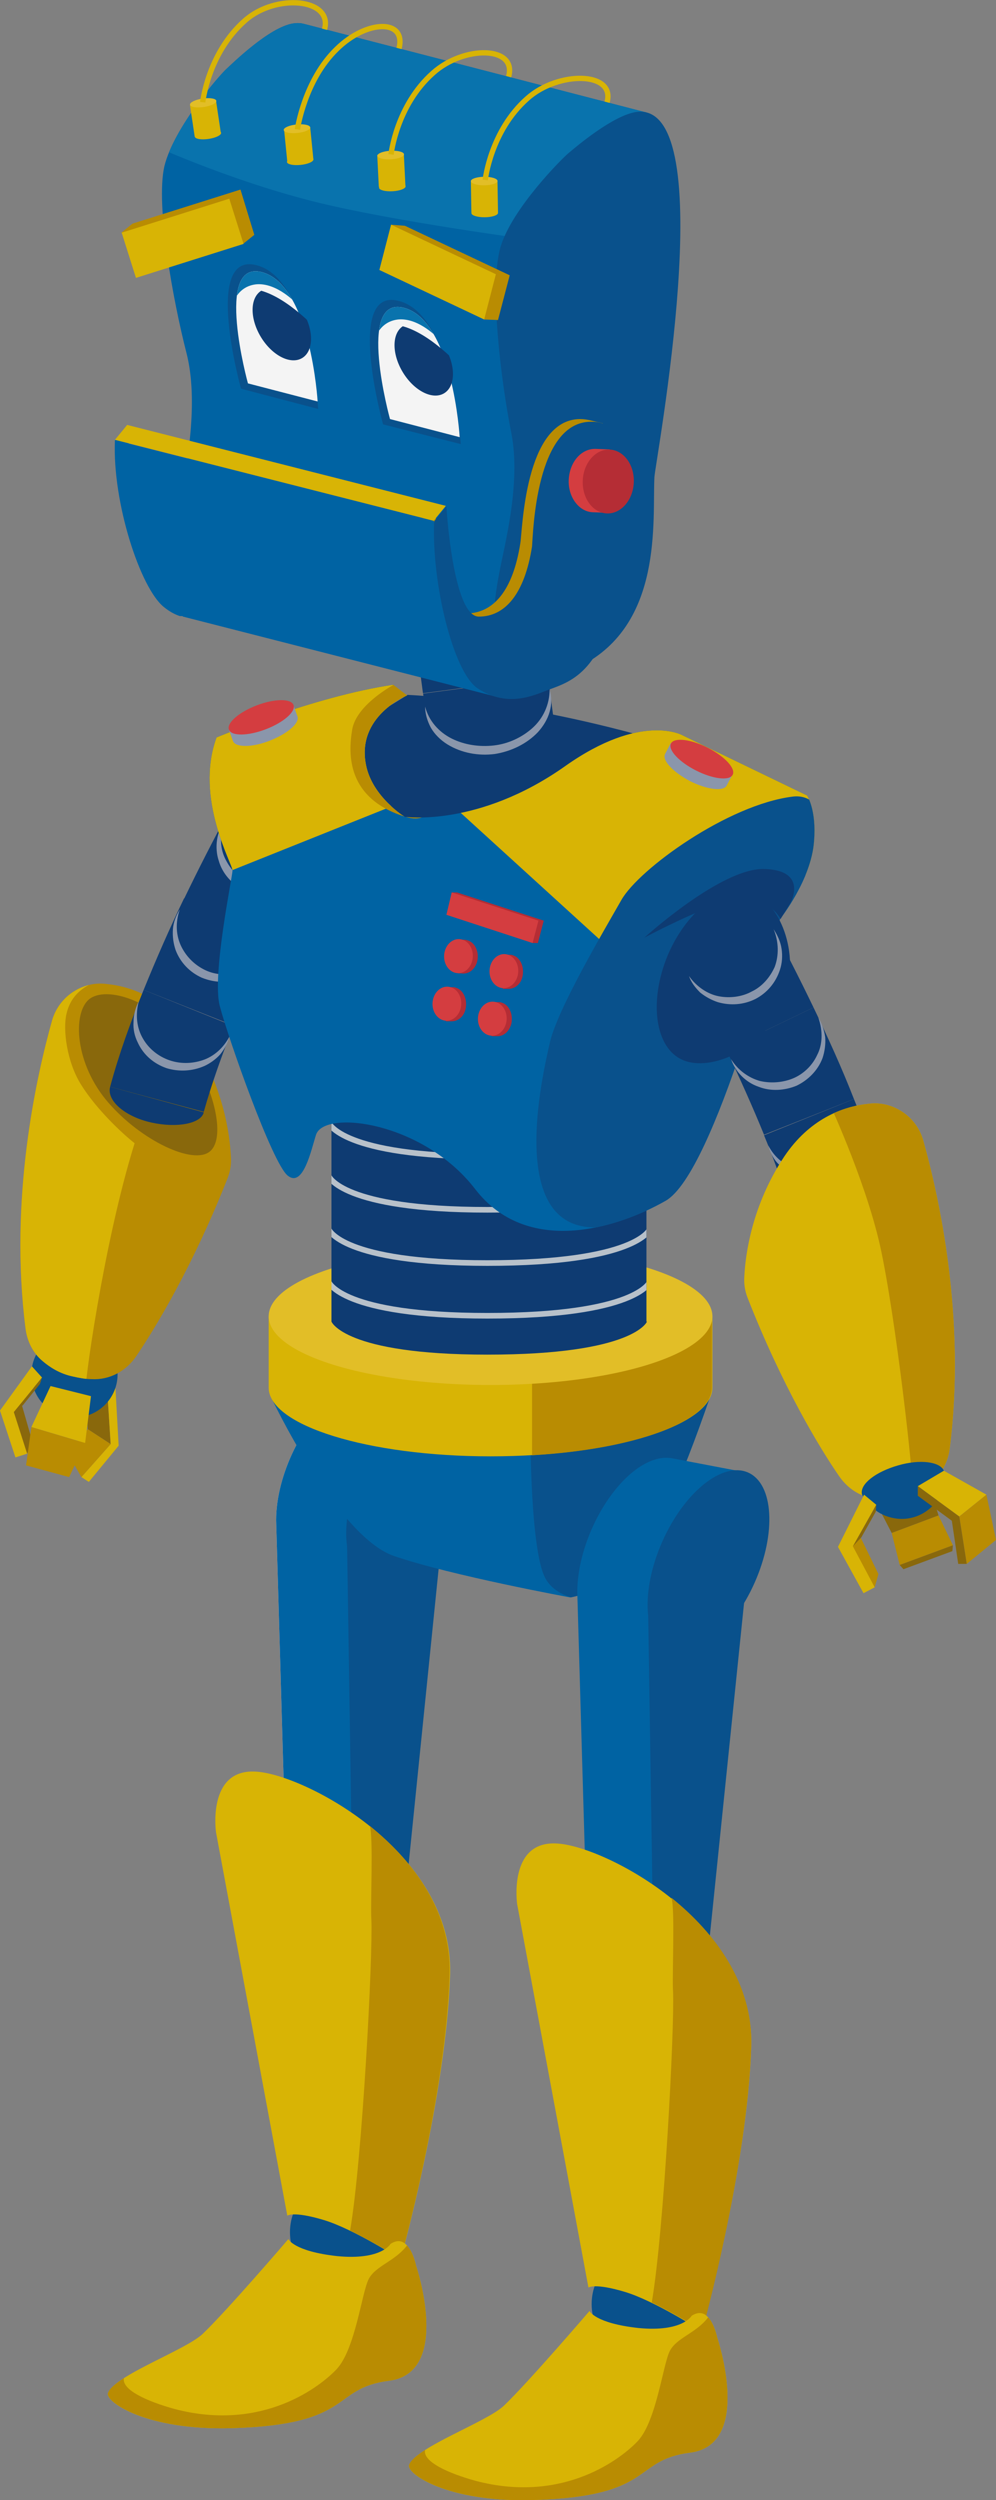 <?xml version="1.0" encoding="utf-8"?>
<!-- Generator: Adobe Illustrator 26.3.1, SVG Export Plug-In . SVG Version: 6.00 Build 0)  -->
<svg version="1.1" id="Layer_1" xmlns="http://www.w3.org/2000/svg" xmlns:xlink="http://www.w3.org/1999/xlink" x="0px" y="0px"
   viewBox="0 0 187.2 469.5" style="enable-background:new 0 0 187.2 469.5;" xml:space="preserve">
<rect x="0" y="0" width="187.2" height="469.5" fill="#808080" stroke="none"/>
<style type="text/css">
  .st0{fill:#89680C;}
  .st1{fill:#D8B405;}
  .st2{fill:#B98C02;}
  .st3{fill:#09518C;}
  .st4{clip-path:url(#SVGID_00000151501098289868047390000017706229514137453959_);fill:#B98C02;}
  .st5{clip-path:url(#SVGID_00000151501098289868047390000017706229514137453959_);fill:#D8B405;}
  .st6{clip-path:url(#SVGID_00000151501098289868047390000017706229514137453959_);fill:#89680C;}
  .st7{fill:#0E3B72;}
  .st8{fill:#8A96AB;}
  .st9{clip-path:url(#SVGID_00000017497574370562801860000005670477622465548722_);fill:#0063A3;}
  .st10{fill:#B8C1CA;}
  .st11{clip-path:url(#SVGID_00000031170791120896777950000010610497090605257647_);fill:#0063A3;}
  .st12{clip-path:url(#SVGID_00000031170791120896777950000010610497090605257647_);fill:#09518C;}
  .st13{fill:#E2BE27;}
  .st14{clip-path:url(#SVGID_00000088092184922516786630000005019846919019796613_);fill:#0E3B72;}
  .st15{clip-path:url(#SVGID_00000088092184922516786630000005019846919019796613_);}
  .st16{fill:none;stroke:#B8C1CA;stroke-width:1.057;stroke-miterlimit:10;}
  .st17{clip-path:url(#SVGID_00000181788682151839320770000014368407364081500050_);fill:#0063A3;}
  .st18{clip-path:url(#SVGID_00000181788682151839320770000014368407364081500050_);fill:#D8B405;}
  .st19{clip-path:url(#SVGID_00000181788682151839320770000014368407364081500050_);fill:#09518C;}
  .st20{clip-path:url(#SVGID_00000181788682151839320770000014368407364081500050_);fill:#B98C02;}
  .st21{clip-path:url(#SVGID_00000063609982011360806220000015275730540365288863_);fill:#0063A3;}
  .st22{clip-path:url(#SVGID_00000151541113266833774040000003795238700355022244_);fill:#D8B405;}
  .st23{clip-path:url(#SVGID_00000151541113266833774040000003795238700355022244_);fill:#B98C02;}
  .st24{clip-path:url(#SVGID_00000151541113266833774040000003795238700355022244_);fill:#8A96AB;}
  .st25{fill:#D43D40;}
  .st26{fill:#B52D35;}
  .st27{clip-path:url(#SVGID_00000172440617619840138090000007213232983254675126_);fill:#0063A3;}
  .st28{clip-path:url(#SVGID_00000172440617619840138090000007213232983254675126_);fill:#0973AD;}
  .st29{fill:#0063A3;}
  .st30{fill:none;stroke:#D8B405;stroke-miterlimit:10;}
  .st31{clip-path:url(#SVGID_00000100354830327256149200000002408342906193577610_);fill:#F4F4F4;}
  .st32{clip-path:url(#SVGID_00000100354830327256149200000002408342906193577610_);fill:#0E3B72;}
  .st33{clip-path:url(#SVGID_00000100354830327256149200000002408342906193577610_);fill:#0973AD;}
  .st34{clip-path:url(#SVGID_00000069371279535198323210000014449795227610996876_);fill:#F4F4F4;}
  .st35{clip-path:url(#SVGID_00000069371279535198323210000014449795227610996876_);fill:#0E3B72;}
  .st36{clip-path:url(#SVGID_00000069371279535198323210000014449795227610996876_);fill:#0973AD;}
</style>
<g>
  <g>
    <g>
      <g>
        <polygon class="st0" points="20.2,261.8 15.9,260.5 16.5,268.4 20.8,271.2         "/>
        <polygon class="st1" points="21.7,260.7 20.2,261.8 20.8,271.2 15.3,277.4 16.7,278.3 22.3,271.5         "/>
        <polygon class="st2" points="15.3,277.4 12.7,272.9 16.5,268.4 20.8,271.2         "/>
      </g>
      <circle class="st3" cx="14" cy="258.1" r="8.1"/>
      <g>
        <polygon class="st0" points="5.1,273 6.1,270.8 3.8,262.8 1.8,265         "/>
        <polygon class="st1" points="6,256.6 0,264.9 2.9,273.7 5.1,273 2.6,265.2 7.9,258.7         "/>
        <polygon class="st0" points="2.6,265.2 4.3,263.9 7.5,259.9 7.9,258.7         "/>
      </g>
      <g>
        <polygon class="st1" points="9.5,260.3 17.1,262.2 16,271 5.9,268         "/>
        <polyline class="st2" points="15.3,270.8 16,271 13,277.4 4.9,275.2 5.9,268 15.3,270.8         "/>
      </g>
    </g>
    <g>
      <defs>
        <path id="SVGID_1_" d="M42.8,221.2c0.5-1.3,0.7-2.6,0.6-4c-0.2-4.1-1.4-13.3-7.5-22.5c-4.7-7-10.9-9.4-15.8-9.9
          c-2.1-0.3-4.2,0.2-5.9,1.2c-2.1,1.2-3.7,3.2-4.4,5.6c-3,10.7-8.1,33.5-5,57.9c0.3,2.4,1.4,4.6,3.2,6.1c1.4,1.2,3.3,2.4,5.7,2.9
          c1.3,0.3,2.5,0.5,3.5,0.5c3.4,0.2,6.5-1.5,8.4-4.3C29.2,249.4,36.3,237.7,42.8,221.2z"/>
      </defs>
      <clipPath id="SVGID_00000124146405861066471000000011120072461732735907_">
        <use xlink:href="#SVGID_1_"  style="overflow:visible;"/>
      </clipPath>
      <polygon style="clip-path:url(#SVGID_00000124146405861066471000000011120072461732735907_);fill:#B98C02;" points="31.5,182.7 
        46.1,197 47.8,215.2 38.8,240.8 24.2,264 0.3,259.4 0.6,216.9 10.6,178.7       "/>
      <path style="clip-path:url(#SVGID_00000124146405861066471000000011120072461732735907_);fill:#D8B405;" d="M28,183.4
        c-10.3-0.7-14.5,2.5-15.5,7c-0.7,2.8,0,9,2.8,13.4c2.9,4.6,7.6,9,10,10.9c-5.9,18.9-9.7,46.9-9.2,46.8L2,255.7
        c0,0-3.6-60.1,1.7-68.7C8.9,178.4,28,183.4,28,183.4z"/>
      <path style="clip-path:url(#SVGID_00000124146405861066471000000011120072461732735907_);fill:#89680C;" d="M16.7,187.7
        c-3.1,2.7-2.6,12.1,3.6,19.3s16.1,11.9,19.2,9.2c3.1-2.7,0.6-12.7-5-20.6C29.2,187.9,19.9,185,16.7,187.7z"/>
    </g>
  </g>
  <g>
    <g>
      <g>
        <g>
          <path class="st7" d="M43.2,152.2c1.2-2.2,5.8-2,10.2,0.5c4.3,2.5,7,6.2,5.8,8.3L43.2,152.2z"/>
        </g>
        <g>
          <g>
            <path class="st7" d="M34.6,168.8c2.7-5.6,5.5-11.1,8.5-16.6l16,8.8c-2.8,5.2-5.5,10.4-8.1,15.7L34.6,168.8z"/>
          </g>
          <g>
            <path class="st8" d="M58.2,162.8c-0.4,1.2-1.2,2.2-2.1,3.1c-0.9,0.9-2.1,1.5-3.3,1.8c-2.4,0.7-5,0.5-7.1-0.6
              c-2.1-1.1-3.9-3-4.6-5.5c-0.4-1.2-0.5-2.6-0.3-3.9c0.2-1.3,0.7-2.6,1.5-3.7c-1,2.4-1,5-0.1,7c0.9,2,2.4,3.7,4.3,4.6
              c1.9,1,4.1,1.3,6.2,0.9C54.7,166.2,56.7,164.9,58.2,162.8z"/>
          </g>
        </g>
        <g>
          <g>
            <path class="st7" d="M27,185.9c2.4-5.9,4.9-11.6,7.6-17.2l16.4,7.9c-2.6,5.3-5,10.7-7.1,16L27,185.9z"/>
          </g>
          <g>
            <path class="st8" d="M50.2,178.6c-0.4,1.2-1.1,2.3-2,3.2c-0.9,0.9-2,1.6-3.2,2c-2.4,0.9-4.9,0.7-7.1-0.2c-2.2-1-4-2.8-4.9-5.2
              c-0.4-1.2-0.6-2.5-0.5-3.9c0.1-1.3,0.6-2.6,1.3-3.7c-0.9,2.5-0.7,5,0.3,7c1,2,2.6,3.5,4.5,4.4c1.9,0.9,4.1,1,6.3,0.5
              C46.9,182.1,48.8,180.7,50.2,178.6z"/>
          </g>
        </g>
        <g>
          <g>
            <path class="st7" d="M20.7,204.1c1.7-6.3,3.9-12.3,6.3-18.2l16.9,6.8c-2.2,5.4-4.1,10.8-5.6,16.1L20.7,204.1z"/>
          </g>
          <g>
            <path class="st8" d="M43.1,194.7c-0.3,1.2-0.9,2.3-1.7,3.3c-0.8,0.9-1.9,1.7-3,2.2c-2.3,1-4.8,1.1-7.1,0.4
              c-2.3-0.8-4.3-2.4-5.4-4.8c-0.6-1.2-0.9-2.5-0.8-3.9c0-1.4,0.4-2.7,1-3.9c-0.7,2.6-0.4,5.1,0.8,7.1c1.1,1.9,2.9,3.3,4.9,4
              c2,0.7,4.2,0.7,6.3,0C40.2,198.4,42,196.8,43.1,194.7z"/>
          </g>
        </g>
        <g>
          <path class="st7" d="M20.7,204.1c-0.7,2.6,2.8,5.6,7.7,6.7c4.9,1.1,9.4,0.2,9.9-1.9L20.7,204.1z"/>
        </g>
      </g>
    </g>
  </g>
  <g>
    <circle class="st3" cx="64.8" cy="419.2" r="10.3"/>
    <g>
      <g>
        <defs>
          <path id="SVGID_00000050623114916156263070000011793338349472470694_" d="M74.5,272.6c0.1-0.5,0.1-1,0.2-1.5l8.3-8.2l-13.1-2.5
            l0,0c-1.9-0.4-4.1,0.1-6.6,1.8c-6.3,4.4-11.4,14.8-11.4,23.3l2,69c-0.6,1.8,14.1,5.1,14.1,5.1L74.5,272.6z"/>
        </defs>
        <use xlink:href="#SVGID_00000050623114916156263070000011793338349472470694_"  style="overflow:visible;fill:#DDDDDD;"/>
        <clipPath id="SVGID_00000153670182660852172760000000943872559931665582_">
          <use xlink:href="#SVGID_00000050623114916156263070000011793338349472470694_"  style="overflow:visible;"/>
        </clipPath>
        <path style="clip-path:url(#SVGID_00000153670182660852172760000000943872559931665582_);fill:#0063A3;" d="M68.5,255.3
          l-16.1,12.8c0,0-6.6,23-6.4,23.7c0.2,0.7,1.1,100.9,1.1,100.9l24.8,6.2L82,278l5.5-15.7L68.5,255.3z"/>
      </g>
      <g>
        
          <ellipse transform="matrix(0.405 -0.914 0.914 0.405 -210.34 236.574)" class="st3" cx="76.6" cy="279.9" rx="18.4" ry="9.5"/>
        <polygon class="st3" points="76.1,357 66.3,359.3 65.2,287.9 84.5,274.4         "/>
        
          <ellipse transform="matrix(0.405 -0.914 0.914 0.405 -285.523 277.844)" class="st10" cx="70.8" cy="358.3" rx="9.8" ry="5.1"/>
      </g>
    </g>
    <g>
      <path class="st1" d="M54,416.1l-13.4-72c0,0-1.7-11.8,7.3-11.4c9,0.3,37.3,15.1,36.7,38c-0.7,22.9-9.3,53.6-9.3,53.6
        s-8.8-5.7-14.5-7.4C55.1,415.2,54,416.1,54,416.1z"/>
      <path class="st2" d="M84.5,370.6c0.3-11.6-6.8-21.1-15-27.7c0.7,2,0.1,14.9,0.3,17.6c0.3,6.8-1.7,45.1-4,58.4
        c4.7,2.3,9.5,5.3,9.5,5.3S83.9,393.5,84.5,370.6z"/>
    </g>
    <g>
      <path class="st1" d="M54.2,420.5c0,0-11.4,13.3-16.1,17.8c-3.3,3.1-16.4,7.7-17.8,11.1c-0.6,1.6,7.1,7.1,23.4,6.6
        c23-0.7,18.4-7.5,29.4-8.9c11.9-1.5,5.1-21.6,5.1-21.6s-0.5-2.5-1.7-3.8c-0.7-0.8-1.7-1.2-3.1-0.3c0,0-1.7,3.1-10,2.3
        C55.2,422.8,54.2,420.5,54.2,420.5z"/>
      <path class="st2" d="M69.3,428c-1.3,2.5-2.5,13.1-6,16.9c-2.9,3.1-13.8,11.9-30.5,7.5c-5.1-1.4-10-3.6-9.5-5.8
        c-1.5,1-2.7,1.9-3,2.8c-0.6,1.6,7.2,7.1,23.4,6.6c23-0.7,18.4-7.5,29.4-8.9c11.9-1.5,5.1-21.6,5.1-21.6s-0.5-2.5-1.7-3.8
        C74.2,424.7,70.6,425.5,69.3,428z"/>
    </g>
  </g>
  <g>
    <g>
      <defs>
        <path id="SVGID_00000102509677881914144430000005348366644566244027_" d="M50.9,262.3c0,0,12.3,26.1,23.1,29.9
          c10.8,3.7,33.2,7.8,33.2,7.8s8.5-1.6,11.9-6.3c4.5-6.2,8.6-14.7,14.4-31.5C101.2,266.5,50.9,262.3,50.9,262.3z"/>
      </defs>
      <clipPath id="SVGID_00000099634837105028324690000013897775867328324772_">
        <use xlink:href="#SVGID_00000102509677881914144430000005348366644566244027_"  style="overflow:visible;"/>
      </clipPath>
      <path style="clip-path:url(#SVGID_00000099634837105028324690000013897775867328324772_);fill:#0063A3;" d="M45.8,257.1
        c1,0.2,92,2.8,92,2.8L122,304l-52.8-6.8L45.8,257.1z"/>
      <path style="clip-path:url(#SVGID_00000099634837105028324690000013897775867328324772_);fill:#09518C;" d="M114.7,300.7
        c-0.8,0-9.4,0.8-12.2-4.3c-2.8-5.1-2.8-26.7-2.8-26.7l36-9.2l-13.5,40.1L114.7,300.7z"/>
    </g>
    <path class="st1" d="M50.5,247.2v13.4c0,7.1,18.7,12.9,41.7,12.9c23,0,41.7-5.8,41.7-12.9v-13.4H50.5z"/>
    <path class="st2" d="M100,273.3c19.3-1.1,33.8-6.4,33.8-12.7v-13.4H100V273.3z"/>
    <ellipse class="st13" cx="92.2" cy="247.2" rx="41.7" ry="12.9"/>
  </g>
  <path class="st7" d="M76.6,130.5c0,0,20.4,0.7,48,8.8L102,154l-27.6,3.3l-8.6-10.2l0.4-10.2L76.6,130.5z"/>
  <g>
    <g>
      <g>
        <g>
          <path class="st7" d="M76.9,110.7c-0.3-2.6,4.6-5.5,11.1-6.3c6.5-0.9,12,0.6,12.4,3.2L76.9,110.7z"/>
        </g>
        <g>
          <g>
            
              <rect x="78.1" y="109.1" transform="matrix(0.991 -0.131 0.131 0.991 -14.775 12.781)" class="st7" width="23.7" height="19.7"/>
          </g>
          <g>
            <path class="st8" d="M100.8,110c0.4,1.3,0.4,2.8,0,4.2c-0.4,1.4-1.2,2.7-2.2,3.8c-2.1,2.2-5,3.6-8.1,4.1
              c-3.1,0.4-6.3-0.2-8.9-1.8c-1.3-0.8-2.4-1.9-3.1-3.1c-0.7-1.3-1.1-2.7-1.1-4c0.7,2.7,2.6,4.8,5,6c2.4,1.2,5.2,1.6,7.9,1.3
              c2.7-0.3,5.3-1.5,7.3-3.3C99.5,115.3,100.8,112.7,100.8,110z"/>
          </g>
        </g>
        <g>
          <g>
            
              <rect x="80.7" y="128.7" transform="matrix(0.991 -0.131 0.131 0.991 -17.31 13.286)" class="st7" width="23.7" height="19.7"/>
          </g>
          <g>
            <path class="st8" d="M103.3,129.5c0.4,1.3,0.4,2.8,0,4.2c-0.4,1.4-1.2,2.7-2.2,3.8c-2.1,2.2-5,3.6-8.1,4.1
              c-3.1,0.4-6.3-0.2-8.9-1.8c-1.3-0.8-2.4-1.9-3.1-3.1c-0.7-1.3-1.1-2.7-1.1-4c0.7,2.7,2.6,4.8,5,6c2.4,1.2,5.2,1.6,7.9,1.3
              c2.7-0.3,5.3-1.5,7.3-3.3C102.1,134.9,103.3,132.3,103.3,129.5z"/>
          </g>
        </g>
        <g>
          <path class="st7" d="M82.1,149.9c0.3,2.6,5.9,4.1,12.4,3.2c6.5-0.9,11.5-3.7,11.1-6.3L82.1,149.9z"/>
        </g>
      </g>
    </g>
  </g>
  <g>
    <defs>
      <path id="SVGID_00000072991682942610203160000016888020279458609571_" d="M121.6,248.2c0,0-2.4,6.2-30,6.2
        c-26.9,0-29.3-6.2-29.3-6.2v-44.4h59.2V248.2z"/>
    </defs>
    <clipPath id="SVGID_00000122684000475353773030000008798155772873407891_">
      <use xlink:href="#SVGID_00000072991682942610203160000016888020279458609571_"  style="overflow:visible;"/>
    </clipPath>
    
      <rect x="59.6" y="202.6" style="clip-path:url(#SVGID_00000122684000475353773030000008798155772873407891_);fill:#0E3B72;" width="64.3" height="54.5"/>
    <g style="clip-path:url(#SVGID_00000122684000475353773030000008798155772873407891_);">
      <path class="st16" d="M122.1,240.8c0,0-2.5,6.3-30.5,6.3c-27.4,0-29.8-6.3-29.8-6.3"/>
      <path class="st16" d="M122.1,230.9c0,0-2.5,6.3-30.5,6.3c-27.4,0-29.8-6.3-29.8-6.3"/>
      <path class="st16" d="M122.1,220.9c0,0-2.5,6.3-30.5,6.3c-27.4,0-29.8-6.3-29.8-6.3"/>
      <path class="st16" d="M122.1,210.9c0,0-2.5,6.3-30.5,6.3c-27.4,0-29.8-6.3-29.8-6.3"/>
      <path class="st16" d="M122.1,200.9c0,0-2.5,6.3-30.5,6.3c-27.4,0-29.8-6.3-29.8-6.3"/>
    </g>
  </g>
  <g>
    <defs>
      <path id="SVGID_00000125564130860387294060000002361855250716167098_" d="M40.7,138.5c0,0,18.2-7.7,33.2-9.9l2.6,2
        c0,0-9.6,3.9-7.7,13.1c1.2,6,7.3,9.7,7.3,9.7s13.8,2,30.1-9.5c14.4-10.2,22.1-5.8,22.1-5.8l23.4,11.3c0,0,1.8,2.7,1.3,8.6
        c-0.5,7.2-6.4,14.6-6.4,14.6s-12.2,47.6-21.5,52.9s-26.1,10.4-35.8-2.2s-28.3-15-29.9-10.2c-0.9,2.8-2.4,10-5.3,7.7
        c-2.9-2.2-11.3-26.1-12.8-31.9c-1.5-5.8,2.4-24.3,2.4-25.4C43.8,162.4,36.5,150,40.7,138.5z"/>
    </defs>
    <clipPath id="SVGID_00000034059775818128920820000012770999498102282651_">
      <use xlink:href="#SVGID_00000125564130860387294060000002361855250716167098_"  style="overflow:visible;"/>
    </clipPath>
    <polygon style="clip-path:url(#SVGID_00000034059775818128920820000012770999498102282651_);fill:#0063A3;" points="69.7,126.8 
      34.5,133.2 35,188.2 51.8,227.8 104.2,233.2 131,228.9 160.8,148 113.1,131.2     "/>
    <polygon style="clip-path:url(#SVGID_00000034059775818128920820000012770999498102282651_);fill:#D8B405;" points="41.2,164.4 
      81.7,148.2 116.4,179.8 162.6,159.3 157.5,146.7 95.2,123.9 33.4,132.5     "/>
    <path style="clip-path:url(#SVGID_00000034059775818128920820000012770999498102282651_);fill:#09518C;" d="M156.6,161.7
      c0,0-0.2-13-7.6-12.1c-12.2,1.5-28.9,13.6-32.2,19.4c-3.3,5.8-12.2,20.8-13.5,27c-1.3,5.8-8.2,34.9,8.8,34.5s21.5-10.8,21.5-10.8
      L156.6,161.7z"/>
    <path style="clip-path:url(#SVGID_00000034059775818128920820000012770999498102282651_);fill:#B98C02;" d="M74,128.6
      c0,0-7,3.7-7.8,8.4s-1,13,10,16.4c10.9,3.4,6.5-22.5,6.5-22.5L74,128.6z"/>
  </g>
  <path class="st7" d="M125.5,179.4c-3.6,8.7-2.4,17.5,2.9,19.7c5.2,2.2,15.1-2,18.7-10.7s-0.3-18.5-5.5-20.7
    C136.4,165.5,129.2,170.7,125.5,179.4z"/>
  <path class="st7" d="M121.1,176.1c0,0,14.6-13.3,22.7-12.9c8.1,0.3,4.8,6.3,4.8,6.3l-1.9,3.1c0,0-1.9-3.9-6.9-3.9
    C134.9,168.7,121.1,176.1,121.1,176.1z"/>
  <g>
    <g>
      <g>
        <g>
          <path class="st7" d="M128.4,181.4c-1.1-2.1,1.5-5.7,5.8-8.3c4.4-2.5,8.9-2.8,10.2-0.5L128.4,181.4z"/>
        </g>
        <g>
          <g>
            <path class="st7" d="M136.5,197.1c-2.6-5.3-5.3-10.6-8.1-15.7l16-8.8c3,5.5,5.8,11,8.5,16.6L136.5,197.1z"/>
          </g>
          <g>
            <path class="st8" d="M145.4,174.5c0.7,1.1,1.3,2.3,1.5,3.7c0.2,1.3,0.1,2.7-0.3,3.9c-0.8,2.5-2.5,4.4-4.6,5.5
              c-2.2,1.1-4.7,1.3-7.1,0.6c-1.2-0.4-2.3-1-3.3-1.8c-0.9-0.9-1.7-1.9-2.1-3.1c1.4,2,3.5,3.4,5.6,3.8c2.1,0.4,4.4,0.1,6.2-0.9
              c1.9-0.9,3.4-2.6,4.3-4.6C146.4,179.5,146.4,176.9,145.4,174.5z"/>
          </g>
        </g>
        <g>
          <g>
            <path class="st7" d="M143.6,213.1c-2.2-5.4-4.6-10.7-7.1-16l16.4-7.9c2.7,5.6,5.3,11.3,7.6,17.2L143.6,213.1z"/>
          </g>
          <g>
            <path class="st8" d="M153.8,191.1c0.7,1.1,1.1,2.4,1.3,3.7c0.1,1.3-0.1,2.7-0.5,3.9c-0.9,2.4-2.8,4.2-4.9,5.2
              c-2.2,0.9-4.8,1.1-7.1,0.2c-1.2-0.4-2.3-1.1-3.2-2c-0.9-0.9-1.6-2-2-3.2c1.3,2.1,3.3,3.5,5.4,4.1c2.1,0.5,4.4,0.3,6.3-0.5
              c1.9-0.8,3.6-2.4,4.5-4.4C154.6,196.2,154.7,193.6,153.8,191.1z"/>
          </g>
        </g>
        <g>
          <g>
            <path class="st7" d="M149.2,229.3c-1.5-5.3-3.4-10.8-5.6-16.1l16.9-6.8c2.4,5.9,4.5,11.8,6.3,18.2L149.2,229.3z"/>
          </g>
          <g>
            <path class="st8" d="M161.4,208.4c0.6,1.2,1,2.5,1,3.9c0,1.3-0.3,2.7-0.8,3.9c-1.1,2.4-3.1,4-5.4,4.8
              c-2.3,0.7-4.9,0.6-7.1-0.4c-1.1-0.5-2.1-1.3-3-2.2c-0.8-0.9-1.4-2.1-1.7-3.3c1.1,2.2,3,3.7,5,4.4c2,0.7,4.3,0.7,6.3,0
              c2-0.7,3.8-2,4.9-4C161.8,213.5,162,211,161.4,208.4z"/>
          </g>
        </g>
        <g>
          <path class="st7" d="M149.2,229.3c0.5,2.1,5,3,9.9,1.9c4.9-1.1,8.4-4.1,7.7-6.7L149.2,229.3z"/>
        </g>
      </g>
    </g>
  </g>
  <g>
    <circle class="st3" cx="121.5" cy="432.7" r="10.3"/>
    <g>
      <g>
        <defs>
          <path id="SVGID_00000109018987384263481960000016568899669287049095_" d="M131.1,286.1c0.1-0.5,0.1-1,0.2-1.5l8.3-8.2
            l-13.1-2.5l0,0c-1.9-0.4-4.1,0.1-6.6,1.8c-6.3,4.4-11.4,14.8-11.4,23.3l2,69c-0.6,1.8,14.1,5.1,14.1,5.1L131.1,286.1z"/>
        </defs>
        <clipPath id="SVGID_00000097464542546131912980000014275045985134957220_">
          <use xlink:href="#SVGID_00000109018987384263481960000016568899669287049095_"  style="overflow:visible;"/>
        </clipPath>
        <path style="clip-path:url(#SVGID_00000097464542546131912980000014275045985134957220_);fill:#0063A3;" d="M125.1,268.8
          L109,281.6c0,0-6.6,23-6.4,23.7c0.2,0.7,1.1,100.9,1.1,100.9l24.8,6.2l10.2-120.8l5.5-15.7L125.1,268.8z"/>
      </g>
      <g>
        
          <ellipse transform="matrix(0.405 -0.914 0.914 0.405 -188.994 296.37)" class="st3" cx="133.3" cy="293.4" rx="18.4" ry="9.5"/>
        <polygon class="st3" points="132.7,370.5 122.9,372.8 121.8,301.4 141.2,287.9         "/>
        
          <ellipse transform="matrix(0.405 -0.914 0.914 0.405 -264.177 337.64)" class="st10" cx="127.4" cy="371.8" rx="9.8" ry="5.1"/>
      </g>
    </g>
    <g>
      <path class="st1" d="M110.6,429.6l-13.4-72c0,0-1.7-11.8,7.3-11.4c9,0.3,37.3,15.1,36.7,38c-0.7,22.9-9.3,53.6-9.3,53.6
        s-8.8-5.7-14.5-7.4C111.7,428.7,110.6,429.6,110.6,429.6z"/>
      <path class="st2" d="M141.2,384.1c0.3-11.6-6.8-21.1-15-27.7c0.7,2,0.1,14.9,0.3,17.6c0.3,6.8-1.7,45.1-4,58.4
        c4.7,2.3,9.5,5.3,9.5,5.3S140.5,407,141.2,384.1z"/>
    </g>
    <g>
      <path class="st1" d="M110.8,434c0,0-11.4,13.3-16.1,17.8c-3.3,3.1-16.4,7.7-17.8,11.1c-0.6,1.6,7.1,7.1,23.4,6.6
        c23-0.7,18.4-7.5,29.4-8.9c11.9-1.5,5.1-21.6,5.1-21.6s-0.5-2.5-1.7-3.8c-0.7-0.8-1.7-1.2-3.1-0.3c0,0-1.7,3.1-10,2.3
        C111.8,436.3,110.8,434,110.8,434z"/>
      <path class="st2" d="M125.9,441.5c-1.3,2.5-2.5,13.1-6,16.9c-2.9,3.1-13.8,11.9-30.5,7.5c-5.1-1.4-10-3.6-9.5-5.8
        c-1.5,1-2.7,1.9-3,2.8c-0.6,1.6,7.2,7.1,23.4,6.6c23-0.7,18.4-7.5,29.4-8.9c11.9-1.5,5.1-21.6,5.1-21.6s-0.5-2.5-1.7-3.8
        C130.8,438.2,127.2,439,125.9,441.5z"/>
    </g>
  </g>
  <g>
    <g>
      <defs>
        <path id="SVGID_00000100341896619913833190000010557129774867996806_" d="M140.5,243.7c-0.5-1.3-0.7-2.6-0.6-4
          c0.2-4.1,1.4-13.3,7.5-22.5c4.7-7,10.9-9.4,15.8-9.9c2.1-0.3,4.2,0.2,5.9,1.2c2.1,1.2,3.7,3.2,4.4,5.6c3,10.7,8.1,33.5,5,57.9
          c-0.3,2.4-1.4,4.6-3.2,6.1c-1.4,1.2-3.3,2.4-5.7,2.9c-1.3,0.3-2.5,0.5-3.5,0.5c-3.4,0.2-6.5-1.5-8.4-4.3
          C154.1,272,147,260.3,140.5,243.7z"/>
      </defs>
      <clipPath id="SVGID_00000000925227905608644830000001469258567387357318_">
        <use xlink:href="#SVGID_00000100341896619913833190000010557129774867996806_"  style="overflow:visible;"/>
      </clipPath>
      <polygon style="clip-path:url(#SVGID_00000000925227905608644830000001469258567387357318_);fill:#D8B405;" points="151.8,205.3 
        137.2,219.5 135.5,237.8 144.5,263.3 159.1,286.6 183,281.9 182.6,239.5 172.7,201.3       "/>
      <path style="clip-path:url(#SVGID_00000000925227905608644830000001469258567387357318_);fill:#B98C02;" d="M155.3,205.9
        c0,0,7.2,15.2,10.1,28c3,13.5,6.5,45.1,6,45l10-0.7c0,0,3.6-60.1-1.7-68.7C174.3,201,155.3,205.9,155.3,205.9z"/>
      
        <ellipse transform="matrix(0.964 -0.267 0.267 0.964 -68.142 55.332)" style="clip-path:url(#SVGID_00000000925227905608644830000001469258567387357318_);fill:#8A96AB;" cx="169.7" cy="278.6" rx="8" ry="3.5"/>
    </g>
    <g>
      <g>
        <polygon class="st0" points="163.4,279.8 173.7,275.8 176.4,284.6 167.6,287.9         "/>
        <polygon class="st2" points="169.1,293.9 167.6,287.9 176.4,284.6 179.1,290.2         "/>
        <polygon class="st0" points="169.1,293.9 179.1,290.2 179,291.3 169.8,294.7         "/>
      </g>
      <g>
        <path class="st3" d="M177.4,276.2c-0.7-1.7-4.5-2.2-8.6-1c-4.2,1.2-7.2,3.5-6.8,5.4c0.1,0.3,0.3,0.6,0.5,0.8
          c1.3,2.1,3.5,3.5,6.1,3.8c4.5,0.5,8.5-2.8,8.9-7.2c0-0.2,0-0.4,0-0.6C177.4,277,177.4,276.6,177.4,276.2z"/>
      </g>
      <g>
        <polygon class="st2" points="164.4,298.1 165.1,295.6 161.2,287.6 159.5,290.3         "/>
        <polygon class="st1" points="162.4,280.7 157.5,290.5 162.3,299.2 164.4,298.1 160.3,290.4 164.7,282.6         "/>
        <polygon class="st0" points="160.3,290.4 161.9,288.7 164.6,283.9 164.7,282.6         "/>
      </g>
      <g>
        <polygon class="st1" points="177.4,276.2 172.5,279.1 180.3,284.8 185.4,280.7         "/>
        <polygon class="st2" points="187.2,289.2 181.7,293.7 180.3,284.8 185.4,280.7         "/>
        <polygon class="st0" points="172.5,279.1 172.5,280.9 178.9,285.6 180.1,293.7 181.7,293.7 180.3,284.8         "/>
      </g>
    </g>
  </g>
  <g>
    <path class="st8" d="M50.2,134.2c-0.4,0.1-0.7,0.2-1.1,0.4s-0.7,0.3-1.1,0.5l-5,1.9l0.8,2.2l0,0c0.5,1.2,3.6,1.2,6.9-0.1
      c3.3-1.3,5.7-3.3,5.2-4.6l0,0l-0.8-2.2L50.2,134.2z"/>
    
      <ellipse transform="matrix(0.934 -0.357 0.357 0.934 -44.85 26.433)" class="st25" cx="49.1" cy="134.7" rx="6.5" ry="2.4"/>
  </g>
  <g>
    <path class="st8" d="M132.9,143c-0.3-0.2-0.7-0.4-1-0.6c-0.4-0.2-0.7-0.3-1.1-0.5l-4.7-2.4l-1.1,2.1l0,0c-0.6,1.2,1.5,3.4,4.7,5.1
      c3.2,1.6,6.3,2,6.9,0.8l0,0l1.1-2.1L132.9,143z"/>
    
      <ellipse transform="matrix(0.451 -0.893 0.893 0.451 -54.785 195.992)" class="st25" cx="131.8" cy="142.5" rx="2.4" ry="6.5"/>
  </g>
  <g>
    <polygon class="st26" points="101.1,177.1 100.1,177.1 84.9,171.8 84.9,167.6 85.9,167.6 102.2,172.9     "/>
    <polygon class="st26" points="87.2,182.8 86.1,182.8 86.2,176.5 87.3,176.5     "/>
    <path class="st26" d="M96.4,179.4c-0.2-0.1-0.4-0.1-0.7-0.1l-1.1,0l0,0.3c-0.7,0.4-1.3,1.1-1.5,2.1c-0.4,1.5,0.3,3.1,1.4,3.7
      l0,0.3l1.1,0c1.2,0,2.3-0.9,2.6-2.3C98.6,181.6,97.8,179.8,96.4,179.4z"/>
    <g>
      <path class="st26" d="M87.9,176.6c-1.4-0.5-2.9,0.5-3.3,2.2c-0.4,1.7,0.4,3.4,1.8,3.9c1.4,0.5,2.9-0.5,3.3-2.2
        C90.1,178.8,89.3,177,87.9,176.6z"/>
      <path class="st26" d="M85.7,185.5c-0.2-0.1-0.4-0.1-0.6-0.1l-1.1,0l0,0.3c-0.7,0.4-1.3,1.1-1.6,2.1c-0.4,1.5,0.3,3.1,1.4,3.7
        l0,0.3l1.1,0c1.2,0,2.3-0.9,2.6-2.3C87.9,187.7,87.1,185.9,85.7,185.5z"/>
      <path class="st26" d="M94.3,188.3c-0.2-0.1-0.4-0.1-0.6-0.1l-1.1,0l0,0.3c-0.7,0.4-1.3,1.1-1.6,2.1c-0.4,1.5,0.3,3.1,1.4,3.7
        l0,0.3l1.1,0c1.2,0,2.2-0.9,2.6-2.3C96.5,190.5,95.7,188.7,94.3,188.3z"/>
    </g>
    <g>
      
        <ellipse transform="matrix(5.023821e-02 -0.999 0.999 5.023821e-02 -97.583 256.652)" class="st25" cx="86.2" cy="179.6" rx="3.2" ry="2.7"/>
      
        <ellipse transform="matrix(5.023821e-02 -0.999 0.999 5.023821e-02 -92.27 267.819)" class="st25" cx="94.7" cy="182.4" rx="3.2" ry="2.7"/>
      
        <ellipse transform="matrix(5.023821e-02 -0.999 0.999 5.023821e-02 -108.541 262.938)" class="st25" cx="84" cy="188.5" rx="3.2" ry="2.7"/>
      
        <ellipse transform="matrix(5.023821e-02 -0.999 0.999 5.023821e-02 -103.228 274.104)" class="st25" cx="92.5" cy="191.3" rx="3.2" ry="2.7"/>
    </g>
    <polygon class="st25" points="100.1,177.1 83.9,171.8 84.9,167.6 101.2,172.9     "/>
  </g>
  <g>
    <g>
      <defs>
        <path id="SVGID_00000130641850183637884930000011836502521664406429_" d="M121.4,21.1L57.2,4.5c-0.7-0.2-1.4-0.2-2.1-0.1
          c-4.5,0.7-11.4,7.5-12.6,8.6c-1.2,1.1-9.8,10.9-11.6,18.2c-1.7,7.4,1.7,25.5,4.1,34.9c2.5,9.5-0.1,21.6-0.7,26.6
          c-0.7,5.2-1.9,18.1,5.7,19.4l57.9,15.4L121.4,21.1z"/>
      </defs>
      <clipPath id="SVGID_00000039097658120488425300000001888677186161086868_">
        <use xlink:href="#SVGID_00000130641850183637884930000011836502521664406429_"  style="overflow:visible;"/>
      </clipPath>
      <path style="clip-path:url(#SVGID_00000039097658120488425300000001888677186161086868_);fill:#0063A3;" d="M56.9,1.4L40.6,7.9
        L25.2,32.7l6.3,44.5l0.8,32.8c0,0,9.8,12.8,10.3,12.8c0.5,0,59.4,8.3,59.4,8.3l24.9-114.6L56.9,1.4z"/>
      <path style="clip-path:url(#SVGID_00000039097658120488425300000001888677186161086868_);fill:#0973AD;" d="M29,27.4
        c0,0,16.1,7.3,32.7,11.1s41.8,7,41.8,7l25.7-23.9L55.7,1.2c0,0-11.1,4-16.4,9.1C31.8,17.5,29,27.4,29,27.4z"/>
    </g>
    <path class="st3" d="M119.8,21c-4.5,0.5-11.8,6.8-13,7.8S96.3,39.1,94.1,46.3c-2.2,7.3,0.1,25.5,2,35c1.9,9.6-1.4,21.5-2.3,26.5
      c-1.3,6.8-4.4,27.2,15.3,17.3c15.6-7.9,13.5-27.3,13.9-35.5C123.1,87.1,135.8,19.4,119.8,21z"/>
    <g>
      <path class="st2" d="M113.1,80.1l0.2-0.6l-2.5-0.6l0,0c-0.5-0.1-1.1-0.2-1.8-0.2c-10.4,0.1-10.8,21-11.2,23.3
        c-1.4,9-5.1,13.1-10,13.2s-6.1-20.7-6.1-20.7l-2.3,2.8c-0.5,11.7,2,25.7,6.4,29.2c5.1,4,11.4,3.2,14,2.5
        c4.7-1.2,11.3-3.8,14.5-19.1C116.9,97.3,117.9,84.3,113.1,80.1z"/>
      <path class="st29" d="M34.2,115.7c0.1,0,0.1,0,0.2,0.1l59.1,15.1l-12-33.1L24.2,83.3c-0.2-2-0.3-3.4-0.3-3.4l-2.3,2.8
        c-0.5,11.7,4.8,27.8,9.2,31.3c1.1,0.9,2.1,1.4,3,1.7c0,0,0,0,0,0L34.2,115.7z"/>
      <path class="st3" d="M111.1,79.2c9.3-0.1,8.5,15.9,5.3,31.2c-3.2,15.3-8.4,17.4-13.2,19.1c-2.5,0.9-7.6,3.6-13.4-0.2
        c-4.6-3-8.7-19.8-8.2-31.4l2.3-2.8c0,0,1.2,20.7,6.1,20.7s8.6-4.2,10-13.2C100.2,100.1,100.7,79.2,111.1,79.2z"/>
      <polygon class="st1" points="83.8,95 23.9,79.8 21.6,82.6 81.5,97.8       "/>
    </g>
    <g>
      <path class="st25" d="M116.5,90.5c0.1-2.1-0.7-4-1.9-5.1l0-1l-2.6-0.1c0,0,0,0,0,0c-2.7-0.1-4.9,2.4-5.1,5.7
        c-0.2,3.3,1.9,6.1,4.5,6.2l2.6,0.1l0-1C115.4,94.4,116.4,92.6,116.5,90.5z"/>
      
        <ellipse transform="matrix(4.993397e-02 -0.999 0.999 4.993397e-02 18.308 200.098)" class="st26" cx="114.3" cy="90.4" rx="6" ry="4.8"/>
    </g>
    <g>
      <g>
        <g>
          <path class="st1" d="M41.5,24.9c0,0-1.8,0.3-2.4,0.4c-0.6,0.1-2.5,0.4-2.5,0.4l-0.9-6c0,0,1.9-0.3,2.5-0.4
            c0.6-0.1,2.4-0.4,2.4-0.4L41.5,24.9z"/>
          
            <ellipse transform="matrix(0.989 -0.146 0.146 0.989 -2.413 5.793)" class="st13" cx="38.2" cy="19.3" rx="2.5" ry="0.8"/>
          
            <ellipse transform="matrix(0.989 -0.146 0.146 0.989 -3.277 5.986)" class="st1" cx="39.1" cy="25.3" rx="2.5" ry="0.8"/>
        </g>
        <g>
          <path class="st1" d="M58.9,29.9c0,0-1.8,0.2-2.4,0.2c-0.6,0.1-2.5,0.3-2.5,0.3l-0.6-6c0,0,1.9-0.2,2.5-0.3
            c0.6-0.1,2.4-0.2,2.4-0.2L58.9,29.9z"/>
          
            <ellipse transform="matrix(0.995 -0.101 0.101 0.995 -2.149 5.731)" class="st13" cx="55.8" cy="24.2" rx="2.5" ry="0.8"/>
          
            <ellipse transform="matrix(0.995 -0.101 0.101 0.995 -2.748 5.822)" class="st1" cx="56.4" cy="30.2" rx="2.5" ry="0.8"/>
        </g>
        <g>
          <path class="st1" d="M76.2,34.9c0,0-1.8,0.1-2.4,0.1c-0.6,0-2.6,0.1-2.6,0.1l-0.3-6c0,0,1.9-0.1,2.6-0.1c0.6,0,2.4-0.1,2.4-0.1
            L76.2,34.9z"/>
          
            <ellipse transform="matrix(0.999 -5.444673e-02 5.444673e-02 0.999 -1.474 4.041)" class="st13" cx="73.4" cy="29.1" rx="2.5" ry="0.8"/>
          
            <ellipse transform="matrix(0.999 -5.444673e-02 5.444673e-02 0.999 -1.801 4.067)" class="st1" cx="73.7" cy="35.1" rx="2.5" ry="0.8"/>
        </g>
        <g>
          <path class="st1" d="M93.6,39.9c0,0-1.8,0-2.4,0c-0.6,0-2.6,0-2.6,0l-0.1-6c0,0,1.9,0,2.6,0c0.6,0,2.4,0,2.4,0L93.6,39.9z"/>
          <ellipse transform="matrix(1 -8.382702e-03 8.382702e-03 1 -0.281 0.764)" class="st13" cx="91" cy="34" rx="2.5" ry="0.8"/>
          
            <ellipse transform="matrix(1 -8.382702e-03 8.382702e-03 1 -0.332 0.765)" class="st1" cx="91.1" cy="40" rx="2.5" ry="0.8"/>
        </g>
      </g>
      <path class="st30" d="M55.9,24.3c0,0,1.3-9.2,7.4-15.1c5.6-5.5,13.1-5.7,11.7-0.1"/>
      <path class="st30" d="M38.1,19.2c0,0,1-9.2,7.9-15.3c5.8-5.2,16.6-4.2,15,1.6"/>
      <path class="st30" d="M73.5,29c0,0,1-9.2,7.9-15.3c5.8-5.2,15.8-5.1,14.2,0.7"/>
      <path class="st30" d="M91.2,33.8c0,0,1-9.2,7.9-15.3c5.8-5.2,16.6-5.1,15,0.7"/>
    </g>
    <g>
      <polygon class="st2" points="47.8,44.1 45.7,45.8 27.6,50.4 22.8,43.7 24.9,42 45.2,35.6       "/>
      
        <rect x="23.7" y="40.3" transform="matrix(0.954 -0.301 0.301 0.954 -11.868 12.385)" class="st1" width="21.2" height="8.9"/>
    </g>
    <g>
      <polygon class="st2" points="93.6,60.1 91,60 73.9,50.8 73.5,42.2 76.1,42.4 95.8,51.7       "/>
      <polygon class="st1" points="91,60 71.3,50.7 73.5,42.2 93.2,51.5       "/>
    </g>
    <g>
      <path class="st3" d="M59.8,76.8L45.3,73c0,0-7.2-25.8,2.9-23.2C58.4,52.4,59.8,76.8,59.8,76.8z"/>
      <g>
        <defs>
          <path id="SVGID_00000120547987176978464440000013756225329210771371_" d="M59.7,75.4l-13.1-3.4c0,0-6.4-23.2,2.6-20.9
            C58.4,53.5,59.7,75.4,59.7,75.4z"/>
        </defs>
        <clipPath id="SVGID_00000179629506842502031400000008176262908521084565_">
          <use xlink:href="#SVGID_00000120547987176978464440000013756225329210771371_"  style="overflow:visible;"/>
        </clipPath>
        <polygon style="clip-path:url(#SVGID_00000179629506842502031400000008176262908521084565_);fill:#F4F4F4;" points="61.2,78 
          45.9,74 41.4,47.7 56.7,51.6         "/>
        
          <ellipse transform="matrix(0.855 -0.518 0.518 0.855 -23.894 36.292)" style="clip-path:url(#SVGID_00000179629506842502031400000008176262908521084565_);fill:#0E3B72;" cx="53" cy="60.9" rx="4.6" ry="7.4"/>
        <path style="clip-path:url(#SVGID_00000179629506842502031400000008176262908521084565_);fill:#0973AD;" d="M55.8,57.1
          c0,0-3.7-4.1-7.7-3.7c-4.2,0.5-4.7,5-4.7,5l-3.2-8.4l12.4-1.3L55.8,57.1z"/>
      </g>
    </g>
    <g>
      <path class="st3" d="M86.6,83.4L72,79.7c0,0-7.2-25.8,2.9-23.2C85.1,59,86.6,83.4,86.6,83.4z"/>
      <g>
        <defs>
          <path id="SVGID_00000097460348394088308100000014664034255430666389_" d="M86.4,82.1l-13.1-3.4c0,0-6.4-23.2,2.6-20.9
            C85.1,60.2,86.4,82.1,86.4,82.1z"/>
        </defs>
        <clipPath id="SVGID_00000042721565519262796990000002526954138153824641_">
          <use xlink:href="#SVGID_00000097460348394088308100000014664034255430666389_"  style="overflow:visible;"/>
        </clipPath>
        <polygon style="clip-path:url(#SVGID_00000042721565519262796990000002526954138153824641_);fill:#F4F4F4;" points="87.9,84.6 
          72.6,80.6 68.1,54.3 83.4,58.2         "/>
        
          <ellipse transform="matrix(0.855 -0.518 0.518 0.855 -23.465 51.1)" style="clip-path:url(#SVGID_00000042721565519262796990000002526954138153824641_);fill:#0E3B72;" cx="79.7" cy="67.5" rx="4.6" ry="7.4"/>
        <path style="clip-path:url(#SVGID_00000042721565519262796990000002526954138153824641_);fill:#0973AD;" d="M82.5,63.7
          c0,0-3.7-4.1-7.7-3.7c-4.2,0.5-4.7,5-4.7,5l-3.2-8.4l12.4-1.3L82.5,63.7z"/>
      </g>
    </g>
  </g>
</g>
</svg>
